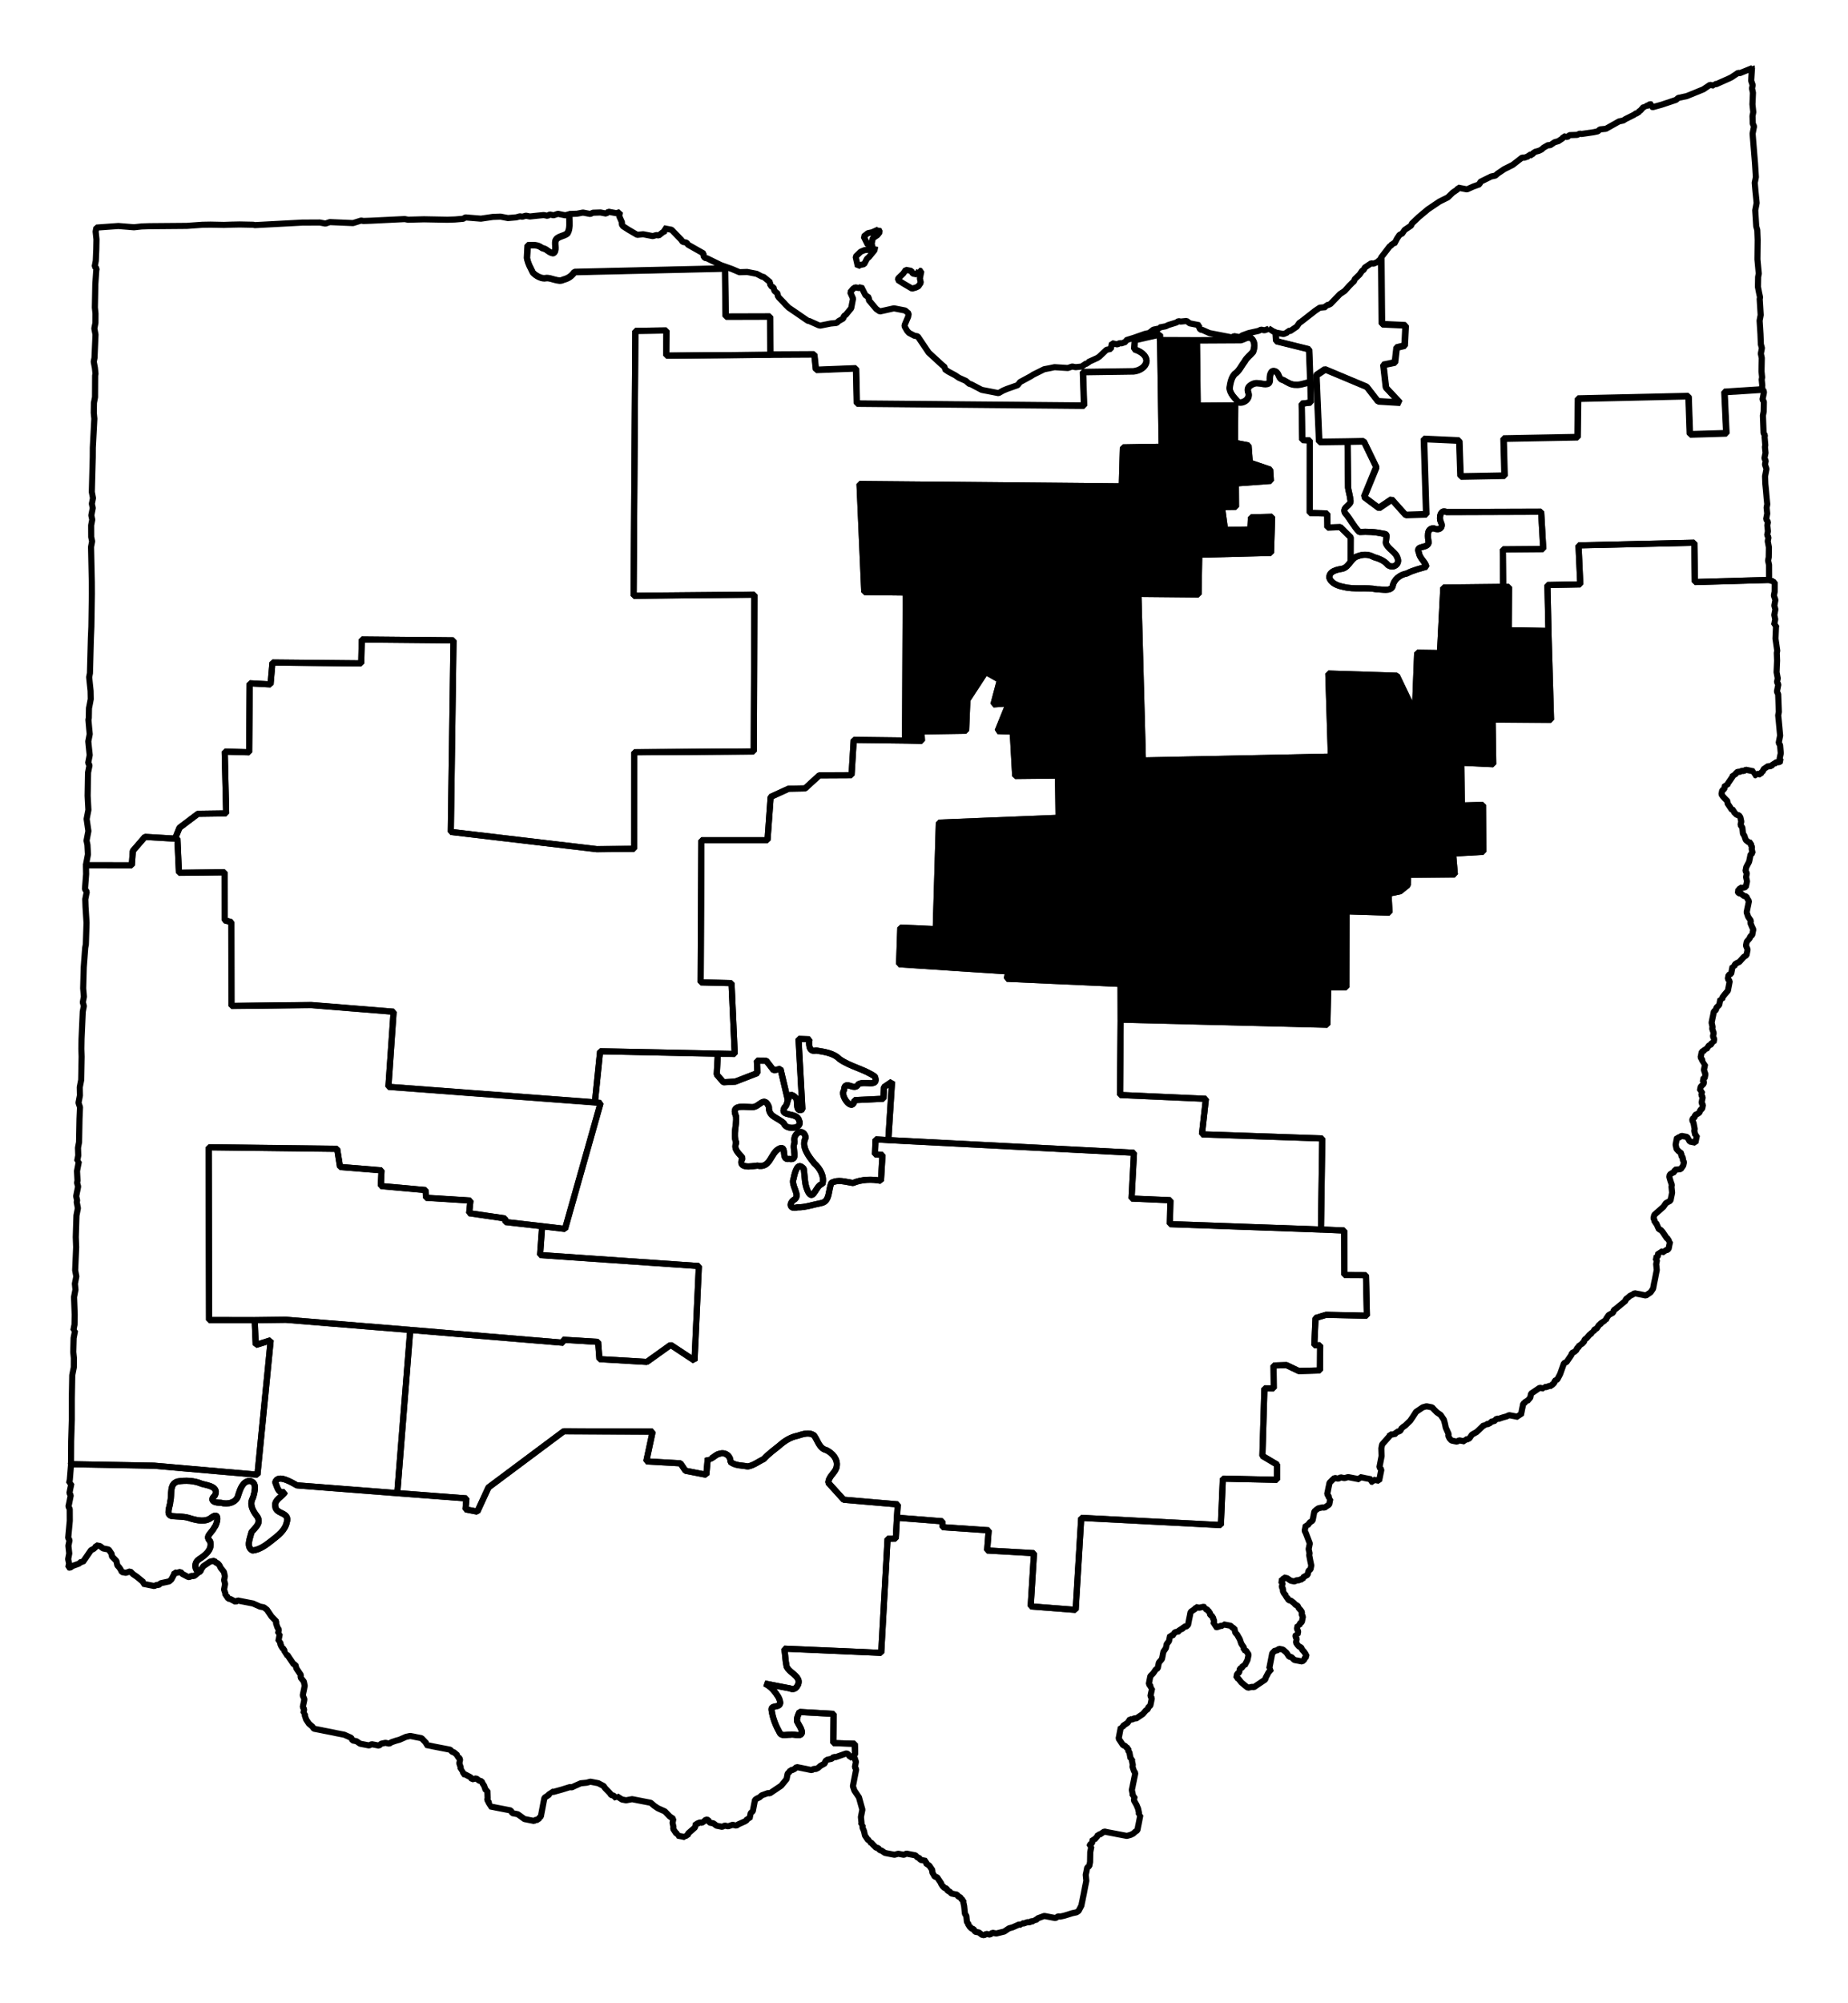 <?xml version="1.0" encoding="UTF-8" standalone="no"?>
<!-- Created with Inkscape (http://www.inkscape.org/) -->

<svg
   xmlns:dc="http://purl.org/dc/elements/1.1/"
   xmlns:cc="http://creativecommons.org/ns#"
   xmlns:rdf="http://www.w3.org/1999/02/22-rdf-syntax-ns#"
   xmlns:svg="http://www.w3.org/2000/svg"
   xmlns="http://www.w3.org/2000/svg"
   xmlns:sodipodi="http://sodipodi.sourceforge.net/DTD/sodipodi-0.dtd"
   xmlns:inkscape="http://www.inkscape.org/namespaces/inkscape"
   width="28.373mm"
   height="30.736mm"
   viewBox="0 0 100.535 108.906"
   id="svg12983"
   version="1.1"
   inkscape:version="0.91 r"
   sodipodi:docname="7.svg">
  <defs
     id="defs12985" />
  <sodipodi:namedview
     id="base"
     pagecolor="#ffffff"
     bordercolor="#666666"
     borderopacity="1.0"
     inkscape:pageopacity="0.0"
     inkscape:pageshadow="2"
     inkscape:zoom="11.394135"
     inkscape:cx="27.637241"
     inkscape:cy="43.894265"
     inkscape:document-units="px"
     inkscape:current-layer="layer1"
     showgrid="false"
     fit-margin-top="1"
     fit-margin-left="1"
     fit-margin-right="1"
     fit-margin-bottom="1"
     inkscape:window-width="2560"
     inkscape:window-height="1388"
     inkscape:window-x="0"
     inkscape:window-y="0"
     inkscape:window-maximized="1" />
  <g
     inkscape:label="Layer 1"
     inkscape:groupmode="layer"
     id="layer1"
     transform="translate(-327.689,-534.191)">
    <path
       inkscape:connector-curvature="0"
       d="m 338.499,619.668 c -0.051,-0.071 -0.129,-0.111 -0.154,-0.189 -0.058,-0.178 -0.031,-0.375 0.163,-0.51 0.158,-0.101 0.357,-0.239 0.494,-0.413 0.137,-0.175 0.191,-0.387 0.113,-0.583 -0.164,-0.155 -0.108,-0.272 -0.021,-0.386 0.087,-0.115 0.204,-0.231 0.262,-0.363 0.087,-0.099 0.16,-0.321 0.157,-0.479 -0.003,-0.158 -0.087,-0.223 -0.307,-0.059 -0.328,0.272 -0.755,0.172 -1.127,0.067 -0.329,-0.127 -0.682,-0.103 -1.024,-0.136 -0.193,-0.027 -0.212,-0.161 -0.192,-0.324 0.021,-0.163 0.091,-0.334 0.089,-0.46 0.054,-0.183 0.033,-0.444 0.064,-0.656 0.032,-0.212 0.104,-0.377 0.341,-0.443 0.434,-0.072 0.904,-0.049 1.312,0.128 0.148,0.041 0.396,0.08 0.571,0.175 0.175,0.094 0.257,0.249 0.131,0.471 -0.171,0.148 -0.15,0.243 -0.059,0.307 0.091,0.064 0.26,0.074 0.399,0.078 0.185,0.051 0.399,0.052 0.576,-0.015 0.177,-0.068 0.32,-0.192 0.365,-0.406 0.099,-0.305 0.237,-0.756 0.627,-0.769 0.227,0.052 0.277,0.194 0.278,0.372 0.001,0.179 -0.058,0.397 -0.108,0.552 -0.199,0.344 -0.016,0.684 0.195,0.961 0.149,0.18 0.144,0.343 0.064,0.49 -0.08,0.147 -0.232,0.282 -0.335,0.412 -0.034,0.148 -0.11,0.356 -0.138,0.546 -0.027,0.19 0.017,0.37 0.199,0.452 0.39,-0.044 0.724,-0.292 1.027,-0.533 0.35,-0.277 0.738,-0.55 0.834,-1.016 0.081,-0.253 -0.051,-0.368 -0.229,-0.458 -0.178,-0.09 -0.389,-0.165 -0.4,-0.396 -0.071,-0.367 0.389,-0.516 0.535,-0.787 -0.186,0.055 -0.291,0.01 -0.362,-0.102 -0.072,-0.112 -0.118,-0.284 -0.174,-0.416 0.066,-0.24 0.304,-0.231 0.539,-0.15 0.235,0.081 0.492,0.229 0.639,0.315 l 5.457,0.424 0.706,-8.872 -6.769,-0.552 -1.691,0.021 0.056,1.348 0.814,-0.256 -0.72,7.309 -5.635,-0.491 -4.505,-0.08 -0.069,0.846 -0.02,0.092 -0.02,0.092 0.123,0.023 -0.023,0.123 -0.02,0.092 -0.02,0.092 -0.023,0.123 -0.02,0.092 0.074,0.11 -0.084,0.429 -0.02,0.092 -0.02,0.092 0.068,0.141 0.003,0.637 -0.087,0.938 0.074,0.11 -0.042,0.215 -0.02,0.092 0.045,0.423 -0.023,0.123 -0.035,0.184 0.05,0.233 -0.042,0.215 0.092,0.02 0.147,-0.099 0.343,-0.125 0.116,-0.105 0.092,0.02 0.444,-0.646 0.141,-0.068 0.116,-0.105 0.02,-0.092 0.215,0.042 0.166,0.128 0.215,0.042 0.092,0.02 0.099,0.147 0.074,0.11 -0.02,0.092 0.265,0.274 0.05,0.233 0.105,0.116 0.074,0.11 0.068,0.141 0.215,0.042 0.239,-0.081 0.16,0.158 0.197,0.134 0.357,0.292 -0.02,0.092 0.215,0.042 0.092,0.02 0.215,0.042 0.092,0.02 0.141,-0.068 0.092,0.02 0.116,-0.105 0.465,-0.101 0.116,-0.105 0.152,-0.289 0.02,-0.092 0.123,0.023 0.202,-0.056 0.105,0.116 0.289,0.152 0.092,0.02 0.11,-0.074 0.123,0.023 0.11,-0.074 0.116,-0.105 0.037,-0.025 z"
       id="OH-01"
       style="font-style:normal;font-weight:400;font-size:34.375px;font-family:'MS Shell Dlg 2';opacity:1;fill:none;fill-opacity:1;fill-rule:evenodd;stroke:#000000;stroke-width:0.333;stroke-linecap:square;stroke-linejoin:bevel;stroke-miterlimit:4;stroke-dasharray:none;stroke-opacity:1" />
    <path
       inkscape:connector-curvature="0"
       d="m 374.082,629.705 0.128,-0.166 -0.021,-0.545 -1.171,-0.037 0.022,-1.587 -1.858,-0.106 c -0.074,0.162 -0.161,0.331 -0.132,0.515 0.087,0.191 0.247,0.375 0.267,0.593 -0.041,0.29 -0.435,0.071 -0.631,0.132 -0.199,-0.019 -0.467,0.109 -0.583,-0.113 -0.212,-0.375 -0.372,-0.771 -0.435,-1.199 -0.082,-0.344 0.437,-0.114 0.464,-0.419 -0.011,-0.246 -0.179,-0.451 -0.322,-0.636 -0.142,-0.18 -0.32,-0.322 -0.523,-0.42 0.465,0.099 0.914,0.177 1.381,0.268 0.154,0.08 0.285,0.02 0.367,-0.088 0.082,-0.108 0.135,-0.263 0.078,-0.399 -0.135,-0.289 -0.491,-0.405 -0.629,-0.695 -0.079,-0.369 -0.067,-0.606 -0.128,-0.98 l 5.272,0.229 0.346,-6.204 0.447,-0.009 0.061,-1.134 0,0 0.046,-0.723 -2.943,-0.253 -0.839,-0.927 0.011,-0.061 c 0.049,-0.335 0.413,-0.504 0.449,-0.836 0.062,-0.394 -0.236,-0.714 -0.562,-0.873 -0.393,-0.094 -0.464,-0.522 -0.672,-0.799 -0.266,-0.196 -0.605,-0.074 -0.895,0.017 -0.384,0.075 -0.711,0.281 -0.996,0.539 -0.291,0.235 -0.591,0.448 -0.842,0.728 -0.283,0.128 -0.56,0.356 -0.874,0.403 -0.322,-0.066 -0.669,-0.034 -0.939,-0.246 0.016,-0.328 -0.291,-0.559 -0.615,-0.438 -0.199,0.02 -0.505,0.421 -0.618,0.23 l -0.082,0.907 -1.135,-0.221 -0.272,-0.403 -1.858,-0.106 0.347,-1.62 -4.836,-0.017 -4.096,3.056 -0.606,1.315 -0.644,-0.125 0.052,-0.595 -3.765,-0.286 0,0 -5.457,-0.424 c -0.147,-0.087 -0.404,-0.235 -0.639,-0.315 -0.235,-0.081 -0.473,-0.09 -0.539,0.15 0.056,0.132 0.102,0.304 0.174,0.416 0.072,0.112 0.176,0.157 0.362,0.102 -0.146,0.271 -0.606,0.421 -0.535,0.787 0.012,0.232 0.222,0.306 0.4,0.396 0.178,0.09 0.31,0.206 0.229,0.458 -0.097,0.466 -0.484,0.739 -0.834,1.016 -0.303,0.24 -0.637,0.489 -1.027,0.533 -0.182,-0.083 -0.226,-0.262 -0.199,-0.452 0.027,-0.19 0.105,-0.399 0.138,-0.546 0.103,-0.13 0.255,-0.265 0.335,-0.412 0.08,-0.147 0.085,-0.31 -0.064,-0.49 -0.211,-0.277 -0.394,-0.617 -0.195,-0.961 0.05,-0.155 0.108,-0.374 0.108,-0.552 -10e-4,-0.179 -0.051,-0.32 -0.278,-0.372 -0.39,0.014 -0.528,0.465 -0.627,0.769 -0.046,0.214 -0.188,0.339 -0.365,0.406 -0.177,0.068 -0.391,0.067 -0.576,0.015 -0.139,-0.002 -0.308,-0.012 -0.399,-0.077 -0.091,-0.064 -0.111,-0.159 0.059,-0.307 0.126,-0.222 0.045,-0.377 -0.131,-0.471 -0.175,-0.094 -0.423,-0.134 -0.571,-0.175 -0.408,-0.176 -0.878,-0.2 -1.312,-0.128 -0.236,0.066 -0.31,0.231 -0.341,0.443 -0.032,0.212 -0.01,0.473 -0.065,0.656 0.002,0.126 -0.069,0.297 -0.089,0.46 -0.021,0.163 1.5e-4,0.295 0.192,0.324 0.342,0.033 0.695,0.008 1.024,0.136 0.372,0.104 0.799,0.204 1.127,-0.067 0.22,-0.163 0.303,-0.099 0.307,0.059 0.003,0.158 -0.07,0.38 -0.157,0.479 -0.058,0.132 -0.175,0.248 -0.262,0.363 -0.087,0.114 -0.144,0.231 0.021,0.386 0.078,0.196 0.024,0.408 -0.113,0.583 -0.137,0.174 -0.337,0.312 -0.494,0.413 -0.193,0.135 -0.221,0.331 -0.163,0.51 0.025,0.079 0.103,0.118 0.154,0.189 l 0.104,-0.043 0.02,-0.092 0.134,-0.197 0.11,-0.074 0.147,-0.099 0.11,-0.074 0.233,-0.05 0.074,0.11 0.092,0.02 0.105,0.116 0.068,0.141 0.179,0.226 0.05,0.233 -0.042,0.215 0.056,0.202 -0.023,0.123 -0.035,0.184 0.081,0.239 -0.02,0.092 0.092,0.02 0.068,0.141 0.123,0.023 0.289,0.152 0.11,-0.074 0.092,0.02 0.215,0.042 0.399,0.078 0.123,0.023 0.381,0.17 0.215,0.042 0.166,0.128 0.173,0.257 0.074,0.11 0.265,0.274 -0.02,0.092 0.081,0.239 0.074,0.11 -0.042,0.215 0.092,0.02 -0.059,0.307 -0.02,0.092 0.123,0.023 -0.023,0.123 0.074,0.11 -0.02,0.092 0.092,0.02 0.099,0.147 -0.02,0.092 0.092,0.02 -0.02,0.092 0.092,0.02 0.173,0.256 0.074,0.11 0.099,0.147 0.092,0.02 0.056,0.202 0.173,0.256 0.074,0.11 -0.023,0.123 0.179,0.226 0.05,0.233 -0.02,0.092 -0.023,0.123 -0.02,0.092 -0.02,0.092 -0.023,0.123 0.087,0.208 -0.023,0.123 -0.02,0.092 -0.02,0.092 -0.023,0.123 0.074,0.11 -0.042,0.215 0.092,0.02 -0.02,0.092 0.081,0.239 0.074,0.11 0.074,0.11 0.191,0.164 0.074,0.11 0.215,0.042 0.215,0.042 0.092,0.02 0.521,0.101 0.092,0.02 0.092,0.02 0.215,0.042 0.215,0.042 0.381,0.17 0.068,0.141 0.123,0.023 0.092,0.02 0.197,0.134 0.491,0.096 0.141,-0.068 0.307,0.059 0.092,0.02 0.116,-0.105 0.233,-0.05 0.092,0.02 0.123,0.023 0.11,-0.074 0.239,-0.081 0.202,-0.056 0.349,-0.155 0.233,-0.05 0.215,0.042 0.092,0.02 0.307,0.059 0.265,0.274 -0.02,0.092 0.092,0.02 0.123,0.023 0.092,0.02 0.092,0.02 0.215,0.042 0.307,0.059 0.307,0.059 0.092,0.02 0.105,0.116 0.092,0.02 0.191,0.164 -0.02,0.092 0.092,0.02 0.074,0.11 -0.023,0.123 -0.02,0.092 0.081,0.239 -0.02,0.092 0.092,0.02 -0.02,0.092 0.092,0.02 -0.023,0.123 0.123,0.023 0.289,0.152 0.074,0.11 0.233,-0.05 0.166,0.128 0.123,0.023 0.068,0.141 0.074,0.11 0.081,0.239 0.092,0.02 0.014,0.417 -0.02,0.092 0.099,0.147 -0.02,0.092 0.092,0.02 -0.02,0.092 0.092,0.02 0.123,0.023 0.092,0.02 0.215,0.042 0.184,0.035 0.43,0.084 0.068,0.141 0.092,0.02 0.123,0.023 0.092,0.02 0.363,0.262 0.123,0.023 0.092,0.02 0.215,0.042 0.092,0.02 0.11,-0.074 0.123,0.023 0.02,-0.092 0.116,-0.105 0.035,-0.184 0.059,-0.307 0.023,-0.123 0.059,-0.307 0.02,-0.092 0.257,-0.173 0.02,-0.092 0.092,0.02 0.02,-0.092 0.092,0.02 0.471,-0.131 0.44,-0.137 0.092,0.02 0.141,-0.068 0.348,-0.155 0.325,-0.032 0.202,-0.056 0.215,0.042 0.215,0.042 0.289,0.152 0.074,0.11 0.265,0.274 0.074,0.11 0.123,0.023 0.16,0.159 0.023,-0.123 0.283,0.182 0.123,0.023 0.092,0.02 0.331,-0.063 0.215,0.042 0.614,0.119 0.184,0.035 0.191,0.164 0.197,0.134 0.381,0.17 0.265,0.274 0.197,0.134 -0.042,0.215 0.05,0.233 -0.02,0.092 0.074,0.11 0.099,0.147 0.092,0.02 -0.02,0.092 0.092,0.02 0.123,0.023 0.092,0.02 0.092,0.02 0.02,-0.092 0.123,0.023 0.023,-0.123 0.384,-0.339 0.02,-0.092 0.023,-0.123 0.092,0.02 0.11,-0.074 0.123,0.023 0.11,-0.074 0.116,-0.105 0.123,0.023 0.068,0.141 0.092,0.02 0.123,0.023 0.166,0.128 0.215,0.042 0.092,0.02 0.141,-0.068 0.092,0.02 0.092,0.02 0.239,-0.081 0.215,0.042 0.11,-0.074 0.349,-0.155 0.11,-0.074 0.02,-0.092 0.123,0.023 0.042,-0.215 0.02,-0.092 0.116,-0.105 0.059,-0.307 0.059,-0.307 0.11,-0.074 0.141,-0.068 0.116,-0.105 0.343,-0.125 0.092,0.02 0.147,-0.099 0.22,-0.148 0.257,-0.173 0.292,-0.357 0.042,-0.215 0.02,-0.092 0.116,-0.105 0.02,-0.092 0.092,0.02 0.141,-0.068 0.116,-0.105 0.092,0.02 0.215,0.042 0.092,0.02 0.123,0.023 0.092,0.02 0.092,0.02 0.123,0.023 0.11,-0.074 0.092,0.02 0.141,-0.068 0.116,-0.105 0.251,-0.142 0.023,-0.123 0.11,-0.074 0.233,-0.05 0.116,-0.105 0.092,0.02 0.581,-0.205 0.092,0.02 0.099,0.147 0.092,0.02 0.074,0.11 z"
       id="OH-02"
       style="font-style:normal;font-weight:400;font-size:34.375px;font-family:'MS Shell Dlg 2';opacity:1;fill:none;fill-opacity:1;fill-rule:evenodd;stroke:#000000;stroke-width:0.333;stroke-linecap:square;stroke-linejoin:bevel;stroke-miterlimit:4;stroke-dasharray:none;stroke-opacity:1" />
    <path
       inkscape:connector-curvature="0"
       d="m 370.548,593.999 c -0.038,0.143 -0.067,0.307 -0.17,0.381 -0.174,0.292 0.015,0.345 0.241,0.397 0.226,0.052 0.485,0.091 0.541,0.328 0.106,0.214 -0.048,0.361 -0.268,0.394 -0.219,0.033 -0.497,-0.025 -0.559,-0.236 -0.149,-0.147 -0.362,-0.244 -0.535,-0.359 -0.173,-0.114 -0.294,-0.26 -0.279,-0.532 -0.128,-0.317 -0.254,-0.318 -0.4,-0.237 -0.146,0.082 -0.308,0.256 -0.526,0.248 -0.304,-0.011 -0.597,-0.046 -0.766,0.01 -0.169,0.057 -0.226,0.184 -0.096,0.491 0.045,0.476 -0.176,0.967 0.008,1.434 -0.17,0.39 0.181,0.589 0.348,0.832 -0.16,0.308 -0.03,0.412 0.168,0.446 0.198,0.036 0.465,-0.021 0.643,-0.034 0.334,0.077 0.518,-0.075 0.66,-0.285 0.143,-0.21 0.258,-0.484 0.469,-0.609 0.268,-0.156 0.293,0.006 0.314,0.188 0.02,0.182 0.015,0.39 0.284,0.342 0.269,0.054 0.297,-0.09 0.28,-0.296 -0.017,-0.205 -0.078,-0.462 0.021,-0.601 -0.087,-0.232 0.044,-0.458 0.199,-0.534 0.156,-0.076 0.344,-0.017 0.394,0.268 -0.135,0.262 -0.087,0.505 0.016,0.735 0.103,0.23 0.281,0.459 0.445,0.659 0.312,0.276 0.575,0.716 0.447,1.138 -0.17,0.006 -0.287,0.238 -0.396,0.4 -0.11,0.162 -0.194,0.282 -0.336,0.094 -0.254,-0.405 -0.213,-0.882 -0.283,-1.328 -0.184,-0.211 -0.295,-0.164 -0.38,-0.011 -0.085,0.153 -0.147,0.404 -0.169,0.54 -0.171,0.37 0.37,0.873 0.067,1.127 -0.171,0.093 -0.244,0.233 -0.225,0.338 0.019,0.105 0.145,0.169 0.362,0.102 0.435,0.011 0.86,-0.149 1.286,-0.228 0.264,-0.045 0.355,-0.244 0.408,-0.462 0.053,-0.218 0.075,-0.453 0.156,-0.638 0.37,-0.202 0.753,-0.056 1.177,0.006 0.463,-0.204 1.045,-0.212 1.519,-0.119 l 0.084,-1.416 -0.411,-0.016 0.033,-0.821 0.693,0.039 0.203,-3.176 -0.44,0.297 -0.027,0.631 -1.575,0.076 c -0.02,0.173 -0.101,0.256 -0.176,0.252 -0.076,-0.002 -0.172,-0.077 -0.252,-0.176 -0.16,-0.199 -0.264,-0.506 -0.138,-0.6 -4.5e-4,-0.312 0.142,-0.308 0.305,-0.259 0.163,0.049 0.354,0.134 0.459,-0.07 0.153,-0.111 0.426,-0.07 0.649,-0.065 0.223,0.006 0.386,-0.043 0.261,-0.363 -0.591,-0.411 -1.327,-0.534 -1.917,-0.946 -0.338,-0.341 -0.828,-0.395 -1.277,-0.471 -0.217,0.052 -0.309,-0.033 -0.35,-0.164 -0.041,-0.129 -0.043,-0.294 -0.009,-0.447 l -0.601,-0.021 0.211,3.829 c -0.199,0.123 -0.264,-0.009 -0.283,-0.182 -0.019,-0.175 0.004,-0.389 -0.101,-0.465 -0.22,-0.217 -0.302,-0.137 -0.355,0.026 -0.014,0.038 -0.043,0.072 -0.055,0.117 z"
       id="OH-03"
       style="font-style:normal;font-weight:400;font-size:34.375px;font-family:'MS Shell Dlg 2';opacity:1;fill:none;fill-opacity:1;fill-rule:evenodd;stroke:#000000;stroke-width:0.333;stroke-linecap:square;stroke-linejoin:bevel;stroke-miterlimit:4;stroke-dasharray:none;stroke-opacity:1" />
    <path
       inkscape:connector-curvature="0"
       d="m 360.051,594.124 0.285,-2.778 6.405,0.131 0,0 0.919,0.019 -0.174,-3.854 -1.679,-0.04 0.038,-7.728 3.598,-9.9e-4 0.171,-2.354 0.978,-0.447 0.895,-0.017 0.775,-0.709 1.753,-0.009 0.118,-1.919 2.795,0.034 0.036,-8.047 -2.255,-0.025 -0.259,-5.876 14.268,0.131 0.062,-2.121 2.108,-0.036 -0.086,-5.779 0,0 -5.7e-4,-0.319 -1.365,0.308 -0.034,0.503 c 0.519,0.164 0.71,0.456 0.659,0.701 -0.051,0.246 -0.33,0.462 -0.702,0.5 l -2.745,0.039 0.059,1.826 -12.362,-0.111 -0.042,-1.918 -2.181,0.085 -0.09,-0.845 -2.39,0.013 0,0 -5.675,0.043 0.011,-1.367 -1.691,0.021 -0.094,14.403 6.57,-0.06 -0.034,8.525 -6.502,0.041 -0.002,5.252 -2.041,0.017 -7.936,-0.938 0.146,-10.414 -4.989,-0.047 -0.03,1.299 -4.83,-0.047 -0.104,1.19 -1.134,-0.061 -0.029,3.751 -1.33,-0.036 0.079,3.358 -1.532,0.021 -1.007,0.759 -0.242,0.59 0.129,-0.007 0.084,1.863 2.488,-0.026 0.002,2.611 0.362,0.102 0.006,4.554 4.339,-0.048 4.482,0.362 -0.284,4.083 11.232,0.846 z"
       id="OH-04"
       style="font-style:normal;font-weight:400;font-size:34.375px;font-family:'MS Shell Dlg 2';opacity:1;fill:none;fill-opacity:1;fill-rule:evenodd;stroke:#000000;stroke-width:0.333;stroke-linecap:square;stroke-linejoin:bevel;stroke-miterlimit:4;stroke-dasharray:none;stroke-opacity:1" />
    <path
       inkscape:connector-curvature="0"
       d="m 332.377,581.231 2.482,0.005 0.057,-0.785 0.658,-0.763 1.637,0.096 0.242,-0.59 1.007,-0.759 1.532,-0.021 -0.079,-3.358 1.33,0.036 0.029,-3.751 1.134,0.061 0.104,-1.19 4.83,0.047 0.03,-1.299 4.989,0.047 -0.146,10.413 7.936,0.938 2.041,-0.017 0.002,-5.252 6.502,-0.041 0.034,-8.525 -6.57,0.06 0.094,-14.403 1.691,-0.021 -0.011,1.367 5.675,-0.043 -0.011,-2.071 -2.421,0.007 -0.033,-2.617 -8.187,0.191 c -0.185,0.24 -0.33,0.342 -0.623,0.42 -0.253,0.153 -0.67,-0.135 -0.938,-0.087 -0.206,0.05 -0.522,-0.105 -0.706,-0.297 -0.165,-0.353 -0.236,-0.411 -0.323,-0.795 l 0.039,-0.693 c 0.497,-0.033 0.598,0.015 0.798,0.155 0.258,0.038 0.326,0.242 0.584,0.273 0.224,-0.109 0.071,-0.47 0.131,-0.675 0.104,-0.266 0.472,-0.229 0.654,-0.414 0.147,-0.244 0.099,-0.565 0.099,-0.84 -0.007,-0.061 7.8e-4,-0.127 0.004,-0.19 l -0.03,-0.01 -0.202,0.056 -0.215,-0.042 -0.092,-0.02 -0.092,-0.02 -0.239,0.081 -0.092,-0.02 -0.123,-0.023 -0.11,0.074 -0.092,-0.02 -0.123,-0.023 -0.325,0.032 -0.423,0.045 -0.215,-0.042 -0.202,0.056 -0.123,-0.023 -0.202,0.056 -0.453,0.039 -0.399,-0.077 -0.417,0.014 -0.655,0.096 -0.846,-0.069 -0.11,0.074 -0.453,0.039 -0.417,0.014 -1.269,-0.024 -0.864,0.023 -0.184,-0.035 -1.832,0.09 -0.417,0.014 -0.123,-0.023 -0.441,0.137 -1.263,-0.054 -0.239,0.081 -0.184,-0.035 -0.123,-0.023 -0.956,0.005 -1.801,0.096 -0.772,0.041 -0.092,-0.02 -0.729,-0.015 -0.447,0.009 -0.417,0.014 -0.729,-0.015 -0.447,0.008 -0.839,0.06 -2.041,0.017 -0.417,0.014 -0.423,0.045 -0.846,-0.069 -1.195,0.086 -0.042,0.215 0.045,0.423 -0.01,0.539 -0.027,0.631 -0.059,0.307 0.105,0.116 -0.02,0.092 -0.051,0.754 -0.024,1.269 0.033,0.325 -0.003,0.509 -0.059,0.307 0.063,0.331 -0.027,0.631 -0.027,0.631 -0.042,0.215 0.063,0.331 0.033,0.325 -0.02,0.092 -0.006,1.177 -0.059,0.307 -0.01,0.539 0.032,0.325 -0.083,1.576 -0.003,0.509 -0.051,1.9 0.063,0.331 -0.042,0.215 -0.02,0.092 0.05,0.233 -0.078,0.399 0.05,0.233 -0.059,0.307 0.003,0.637 0.05,0.233 -0.059,0.307 0.042,1.918 0.003,0.637 -0.027,1.777 -0.027,0.631 -0.051,1.9 -0.042,0.215 0.032,0.325 0.045,0.423 0.009,0.447 -0.077,0.399 -0.02,0.092 -0.01,0.539 -0.02,0.092 0.039,0.453 0.032,0.325 -0.078,0.399 0.032,0.325 0.045,0.423 -0.084,0.43 0.074,0.11 -0.059,0.307 -0.02,0.092 -0.023,1.269 0.041,0.772 -0.096,0.491 0.096,0.655 -0.101,0.522 0.05,0.233 0.027,0.515 -0.059,0.307 -0.042,0.215 -0.011,0.061 z"
       id="OH-05"
       style="font-style:normal;font-weight:400;font-size:34.375px;font-family:'MS Shell Dlg 2';opacity:1;fill:none;fill-opacity:1;fill-rule:evenodd;stroke:#000000;stroke-width:0.333;stroke-linecap:square;stroke-linejoin:bevel;stroke-miterlimit:4;stroke-dasharray:none;stroke-opacity:1" />
    <path
       inkscape:connector-curvature="0"
       d="m 423.893,565.721 -4.001,0.114 -0.03,-2.139 -6.3,0.144 0.097,2.12 -1.789,0.034 0.056,2.494 0,0 0.143,4.835 -3.181,-0.013 0.037,2.427 -1.735,-0.083 0.025,2.329 1.152,-0.031 0.014,2.549 -1.642,0.095 0.098,1.133 -2.549,0.014 -0.015,0.57 -0.415,0.333 -0.63,0.132 0.055,1.029 -2.342,-0.073 -0.008,4.137 -0.987,-7.8e-4 -0.044,2.029 -11.248,-0.276 -0.033,4.1 4.671,0.208 -0.216,1.932 6.547,0.222 -0.071,4.952 1.263,0.055 0.007,2.421 1.177,0.006 0.049,2.206 -2.219,-0.049 -0.575,0.175 -0.066,1.483 0.319,-5.6e-4 -0.011,1.367 -1.152,0.031 -0.67,-0.321 -0.705,0.022 0.013,1.244 -0.509,-0.003 -0.109,3.672 0.799,0.474 -0.002,0.827 -2.948,-0.064 -0.109,2.526 -7.596,-0.394 -0.304,5.003 -2.446,-0.189 0.181,-2.894 -2.55,-0.146 0.086,-1.097 -2.514,-0.171 -5.6e-4,-0.319 -2.477,-0.195 -0.061,1.134 -0.447,0.009 -0.346,6.204 -5.272,-0.229 c 0.061,0.374 0.049,0.61 0.128,0.98 0.138,0.29 0.494,0.406 0.629,0.695 0.057,0.136 0.005,0.291 -0.078,0.399 -0.082,0.108 -0.213,0.167 -0.367,0.088 -0.467,-0.091 -0.916,-0.17 -1.38,-0.268 0.203,0.099 0.381,0.24 0.523,0.42 0.143,0.185 0.311,0.389 0.322,0.636 -0.026,0.305 -0.546,0.076 -0.464,0.419 0.063,0.428 0.223,0.823 0.435,1.199 0.116,0.222 0.384,0.092 0.583,0.114 0.196,-0.061 0.589,0.157 0.631,-0.132 -0.02,-0.218 -0.18,-0.402 -0.267,-0.593 -0.029,-0.184 0.057,-0.354 0.132,-0.515 l 1.858,0.106 -0.022,1.587 1.171,0.037 0.021,0.545 -0.128,0.166 0.123,0.023 -0.02,0.092 0.068,0.141 -0.059,0.307 0.074,0.11 -0.02,0.092 -0.042,0.215 -0.042,0.215 -0.035,0.184 -0.042,0.215 0.081,0.239 0.074,0.11 0.173,0.256 0.056,0.202 0.131,0.471 -0.02,0.092 -0.059,0.307 0.032,0.325 -0.02,0.092 0.092,0.02 -0.023,0.123 0.087,0.208 0.05,0.233 0.074,0.11 0.099,0.147 0.092,0.02 -0.02,0.092 0.092,0.02 0.105,0.116 0.16,0.159 0.123,0.023 0.074,0.11 0.092,0.02 0.197,0.134 0.215,0.042 0.184,0.035 0.123,0.023 0.202,-0.056 0.307,0.059 0.141,-0.068 0.092,0.02 0.215,0.042 0.184,0.035 0.105,0.116 0.092,0.02 0.074,0.11 0.123,0.023 0.184,0.035 -0.023,0.123 0.197,0.134 0.074,0.11 0.099,0.147 -0.02,0.092 0.142,0.251 0.123,0.023 0.148,0.22 0.099,0.147 -0.02,0.092 0.092,0.02 0.074,0.11 0.123,0.023 0.068,0.141 0.092,0.02 0.105,0.116 0.092,0.02 0.092,0.02 0.123,0.023 0.074,0.11 0.092,0.02 0.099,0.147 0.092,0.02 -0.02,0.092 0.05,0.233 0.045,0.423 0.074,0.11 0.033,0.325 0.099,0.147 -0.02,0.092 0.092,0.02 0.074,0.11 0.123,0.023 0.068,0.141 0.092,0.02 0.123,0.023 0.166,0.128 0.123,0.023 0.11,-0.074 0.215,0.042 0.116,-0.105 0.092,0.02 0.123,0.023 0.435,-0.107 0.256,-0.173 0.202,-0.056 0.348,-0.155 0.123,0.023 0.02,-0.092 0.092,0.02 0.239,-0.081 0.092,0.02 0.11,-0.074 0.123,0.023 0.02,-0.092 0.092,0.02 0.116,-0.105 0.342,-0.125 0.123,0.023 0.307,0.059 0.184,0.035 0.147,-0.099 0.092,0.02 0.233,-0.05 0.44,-0.137 0.233,-0.05 0.11,-0.074 0.152,-0.289 0.023,-0.123 0.02,-0.092 0.02,-0.092 0.023,-0.123 0.02,-0.092 0.02,-0.092 0.023,-0.123 0.035,-0.184 0.023,-0.123 0.02,-0.092 0.042,-0.215 -0.032,-0.325 0.02,-0.092 0.02,-0.092 0.023,-0.123 0.02,-0.092 0.11,-0.074 0.023,-0.123 0.02,-0.092 0.01,-0.539 0.059,-0.307 -0.092,-0.02 0.02,-0.092 0.11,-0.074 0.023,-0.123 0.02,-0.092 0.092,0.02 0.164,-0.191 0.02,-0.092 0.092,0.02 0.11,-0.074 0.147,-0.099 0.092,0.02 0.092,0.02 0.123,0.023 0.184,0.035 0.307,0.059 0.123,0.023 0.184,0.035 0.123,0.023 0.202,-0.056 0.141,-0.068 0.116,-0.105 0.11,-0.074 0.02,-0.092 0.023,-0.123 0.02,-0.092 0.042,-0.215 0.035,-0.184 0.023,-0.123 -0.092,-0.02 0.02,-0.092 -0.05,-0.233 -0.087,-0.208 -0.142,-0.25 0.042,-0.215 -0.123,-0.023 0.02,-0.092 -0.05,-0.233 0.02,-0.092 0.02,-0.092 0.023,-0.123 0.02,-0.092 0.02,-0.092 0.023,-0.123 0.02,-0.092 0.02,-0.092 0.023,-0.123 -0.074,-0.11 -0.081,-0.239 0.02,-0.092 -0.05,-0.233 0.02,-0.092 -0.092,-0.02 -0.063,-0.331 -0.074,-0.11 0.023,-0.123 -0.092,-0.02 -0.105,-0.116 -0.092,-0.02 -0.074,-0.11 -0.099,-0.147 -0.074,-0.11 0.02,-0.092 0.023,-0.123 0.059,-0.307 0.02,-0.092 0.092,0.02 0.02,-0.092 0.256,-0.173 0.134,-0.197 0.123,0.023 0.11,-0.074 0.092,0.02 0.256,-0.173 0.11,-0.074 0.164,-0.191 0.11,-0.074 0.02,-0.092 0.116,-0.105 0.02,-0.092 0.02,-0.092 0.023,-0.123 0.02,-0.092 -0.074,-0.11 0.023,-0.123 0.02,-0.092 0.02,-0.092 0.023,-0.123 -0.092,-0.02 0.02,-0.092 -0.105,-0.116 0.042,-0.215 0.042,-0.215 0.158,-0.16 0.134,-0.197 0.11,-0.074 0.023,-0.123 0.02,-0.092 0.02,-0.092 0.164,-0.191 0.02,-0.092 0.042,-0.215 0.02,-0.092 0.134,-0.197 0.02,-0.092 0.023,-0.123 0.128,-0.166 0.023,-0.123 0.02,-0.092 0.02,-0.092 0.123,0.023 0.134,-0.197 0.233,-0.05 0.023,-0.123 0.092,0.02 0.11,-0.074 0.02,-0.092 0.123,0.023 0.116,-0.105 0.035,-0.184 0.023,-0.123 0.02,-0.092 0.02,-0.092 0.023,-0.123 0.02,-0.092 0.11,-0.074 0.147,-0.099 0.02,-0.092 0.092,0.02 0.092,0.02 0.233,-0.05 0.092,0.02 -0.02,0.092 0.123,0.023 0.074,0.11 0.092,0.02 -0.023,0.123 0.105,0.116 0.092,0.02 -0.02,0.092 0.068,0.141 -0.02,0.092 -0.02,0.092 0.123,0.023 -0.023,0.123 0.092,0.02 0.239,-0.081 0.092,0.02 0.02,-0.092 0.215,0.042 0.184,0.035 0.105,0.116 0.092,0.02 0.05,0.233 0.105,0.116 0.142,0.251 0.081,0.239 0.074,0.11 0.074,0.11 -0.023,0.123 0.123,0.023 0.148,0.22 -0.023,0.123 -0.02,0.092 -0.02,0.092 -0.152,0.289 -0.092,-0.02 -0.023,0.123 -0.141,0.068 -0.042,0.215 -0.11,0.074 -0.02,0.092 -0.023,0.123 0.092,0.02 0.179,0.226 0.191,0.164 0.166,0.128 0.233,-0.05 0.092,0.02 0.257,-0.173 0.256,-0.173 0.11,-0.074 0.02,-0.092 0.152,-0.289 0.164,-0.191 -0.123,-0.023 0.02,-0.092 0.084,-0.429 0.059,-0.307 0.158,-0.16 0.092,0.02 0.116,-0.105 0.123,0.023 0.092,0.02 0.191,0.164 0.148,0.22 0.123,0.023 0.16,0.158 0.123,0.023 0.184,0.035 0.123,0.023 0.116,-0.105 0.02,-0.092 0.11,-0.074 -0.068,-0.141 -0.074,-0.11 -0.105,-0.116 -0.068,-0.141 -0.092,-0.02 -0.105,-0.116 -0.074,-0.11 0.023,-0.123 0.02,-0.092 -0.074,-0.11 0.023,-0.123 0.092,0.02 0.035,-0.184 -0.068,-0.141 0.02,-0.092 0.02,-0.092 0.092,0.02 0.023,-0.123 0.11,-0.074 0.02,-0.092 0.023,-0.123 0.02,-0.092 -0.074,-0.11 0.023,-0.123 -0.074,-0.11 -0.105,-0.116 -0.068,-0.141 -0.092,-0.02 -0.105,-0.116 -0.166,-0.128 -0.123,-0.023 -0.068,-0.141 -0.092,-0.02 0.02,-0.092 -0.105,-0.116 -0.068,-0.141 0.02,-0.092 -0.074,-0.11 0.042,-0.215 -0.105,-0.116 0.147,-0.099 0.02,-0.092 0.092,0.02 0.092,0.02 0.197,0.134 0.092,0.02 0.123,0.023 0.11,-0.074 0.092,0.02 0.141,-0.068 0.092,0.02 0.023,-0.123 0.251,-0.142 0.023,-0.123 0.02,-0.092 0.11,-0.074 0.042,-0.215 -0.05,-0.233 -0.063,-0.331 0.02,-0.092 -0.05,-0.233 0.02,-0.092 0.042,-0.215 -0.211,-0.55 -0.068,-0.141 0.02,-0.091 0.02,-0.092 0.023,-0.123 0.092,0.02 0.128,-0.166 0.147,-0.099 0.02,-0.092 0.042,-0.215 0.035,-0.184 0.116,-0.105 0.11,-0.074 0.233,-0.05 0.091,0.02 0.147,-0.099 0.11,-0.074 0.02,-0.092 0.023,-0.123 0.02,-0.092 -0.092,-0.02 0.02,-0.092 -0.099,-0.147 0.02,-0.092 0.02,-0.092 0.023,-0.123 0.02,-0.092 0.02,-0.092 0.023,-0.123 0.159,-0.16 0.116,-0.105 0.215,0.042 0.11,-0.074 0.215,0.042 0.202,-0.056 0.521,0.101 0.092,0.02 0.023,-0.123 0.123,0.023 0.092,0.02 0.092,0.02 0.123,0.023 0.184,0.035 -0.023,0.123 0.123,0.023 0.023,-0.123 0.307,0.059 0.02,-0.092 0.02,-0.092 0.042,-0.215 0.02,-0.092 0.023,-0.123 -0.105,-0.116 0.077,-0.399 0.042,-0.215 -0.014,-0.417 0.023,-0.123 0.02,-0.092 0.408,-0.462 0.02,-0.092 0.092,0.02 0.233,-0.05 0.023,-0.123 0.092,0.02 0.141,-0.068 0.02,-0.092 0.116,-0.105 0.11,-0.074 0.274,-0.265 0.134,-0.197 0.182,-0.283 0.11,-0.074 0.257,-0.173 0.202,-0.056 0.215,0.042 0.092,0.02 0.105,0.116 0.16,0.158 0.197,0.134 0.074,0.11 0.099,0.147 0.056,0.202 0.05,0.233 0.155,0.349 -0.02,0.092 0.068,0.141 0.105,0.116 0.092,0.02 0.092,0.02 0.123,0.023 0.11,-0.074 0.092,0.02 0.123,0.023 0.092,0.02 0.023,-0.123 0.092,0.02 0.141,-0.068 0.134,-0.197 0.251,-0.142 0.116,-0.105 0.274,-0.265 0.092,0.02 0.02,-0.092 0.092,0.02 0.141,-0.068 0.116,-0.105 0.092,0.02 0.158,-0.16 0.092,0.02 0.239,-0.081 0.202,-0.056 0.141,-0.068 0.399,0.077 0.092,0.02 0.023,-0.123 0.123,0.023 0.02,-0.092 0.02,-0.092 0.023,-0.123 0.02,-0.092 0.02,-0.092 0.023,-0.123 0.11,-0.074 0.02,-0.092 0.092,0.02 0.164,-0.191 0.042,-0.215 0.11,-0.074 0.256,-0.173 0.11,-0.074 0.092,0.02 0.123,0.023 0.02,-0.092 0.092,0.02 0.239,-0.081 0.092,0.02 0.02,-0.092 0.11,-0.074 0.023,-0.123 0.141,-0.068 0.152,-0.289 0.212,-0.596 0.141,-0.068 0.134,-0.197 0.134,-0.197 0.02,-0.092 0.141,-0.068 0.116,-0.105 0.02,-0.092 0.11,-0.074 0.023,-0.123 0.123,0.023 0.02,-0.092 0.11,-0.074 0.023,-0.123 0.11,-0.074 0.164,-0.191 0.11,-0.074 0.02,-0.092 0.092,0.02 0.023,-0.123 0.141,-0.068 0.134,-0.197 0.11,-0.074 0.02,-0.092 0.123,0.023 0.023,-0.123 0.092,0.02 0.02,-0.092 0.134,-0.197 0.251,-0.142 0.023,-0.123 0.11,-0.074 0.531,-0.438 0.02,-0.092 0.11,-0.074 0.116,-0.105 0.141,-0.068 0.11,-0.074 0.092,0.02 0.215,0.042 0.215,0.042 0.092,0.02 0.256,-0.173 0.134,-0.197 0.035,-0.184 0.023,-0.123 0.02,-0.092 0.02,-0.092 0.042,-0.215 0.042,-0.215 0.02,-0.092 -0.033,-0.325 0.02,-0.092 0.023,-0.123 -0.105,-0.116 0.141,-0.068 0.023,-0.123 0.02,-0.092 0.092,0.02 0.02,-0.092 0.215,0.042 0.023,-0.123 0.092,0.02 0.11,-0.074 0.02,-0.092 0.023,-0.123 0.02,-0.092 0.02,-0.092 -0.092,-0.02 0.023,-0.123 -0.092,-0.02 -0.247,-0.366 -0.105,-0.116 -0.092,-0.02 -0.155,-0.348 -0.092,-0.02 0.02,-0.092 -0.069,-0.141 0.02,-0.092 0.02,-0.092 0.116,-0.105 0.384,-0.339 0.134,-0.197 0.251,-0.142 0.023,-0.123 0.02,-0.092 0.02,-0.092 0.023,-0.123 -0.033,-0.325 0.02,-0.092 -0.081,-0.239 -0.057,-0.202 0.023,-0.123 0.11,-0.074 0.141,-0.068 0.023,-0.123 0.325,-0.032 0.134,-0.197 0.02,-0.092 0.02,-0.092 -0.069,-0.141 0.02,-0.092 -0.105,-0.116 0.023,-0.123 -0.166,-0.128 -0.105,-0.116 -0.051,-0.233 0.042,-0.215 0.02,-0.092 0.02,-0.092 0.092,0.02 0.147,-0.099 0.184,0.035 0.123,0.023 0.142,0.251 0.123,0.023 0.092,0.02 0.092,0.02 0.02,-0.092 0.023,-0.123 0.02,-0.092 0.02,-0.092 -0.092,-0.02 -0.051,-0.233 0.02,-0.092 -0.063,-0.331 -0.069,-0.141 0.02,-0.092 0.11,-0.074 0.023,-0.123 0.141,-0.068 0.11,-0.074 0.023,-0.123 0.11,-0.074 0.02,-0.092 0.023,-0.123 -0.074,-0.11 0.02,-0.092 0.023,-0.123 0.02,-0.092 -0.074,-0.11 0.023,-0.123 0.02,-0.092 -0.123,-0.023 0.042,-0.215 0.159,-0.16 0.023,-0.123 -0.105,-0.116 0.141,-0.068 0.042,-0.215 -0.081,-0.239 0.02,-0.092 0.02,-0.092 0.023,-0.123 -0.092,-0.02 0.02,-0.092 -0.092,-0.02 0.02,-0.092 -0.099,-0.147 0.02,-0.092 0.042,-0.215 0.141,-0.068 0.02,-0.092 0.092,0.02 0.134,-0.197 0.141,-0.068 0.023,-0.123 0.092,0.02 0.035,-0.184 -0.069,-0.141 0.02,-0.092 0.02,-0.092 -0.081,-0.239 0.02,-0.092 -0.051,-0.233 0.042,-0.215 0.02,-0.092 0.02,-0.092 0.023,-0.123 0.02,-0.092 0.11,-0.074 0.023,-0.123 0.158,-0.16 0.042,-0.215 0.02,-0.092 0.092,0.02 0.023,-0.123 0.128,-0.166 0.164,-0.191 0.042,-0.215 0.035,-0.184 0.023,-0.123 -0.105,-0.116 0.042,-0.215 0.141,-0.068 0.059,-0.307 0.02,-0.092 0.092,0.02 0.023,-0.123 0.11,-0.074 0.141,-0.068 0.244,-0.271 0.147,-0.099 0.035,-0.184 0.023,-0.123 -0.087,-0.208 0.023,-0.123 0.02,-0.092 0.164,-0.191 0.02,-0.092 0.11,-0.074 0.042,-0.215 0.02,-0.092 -0.069,-0.141 -0.087,-0.208 0.023,-0.123 -0.074,-0.11 -0.074,-0.11 -0.081,-0.239 0.042,-0.215 0.02,-0.092 0.02,-0.092 0.042,-0.215 -0.074,-0.11 -0.068,-0.141 -0.123,-0.023 -0.166,-0.128 -0.123,-0.023 -0.074,-0.11 0.116,-0.105 0.02,-0.092 0.123,0.023 0.202,-0.056 0.023,-0.123 0.02,-0.092 0.02,-0.092 -0.051,-0.233 0.02,-0.092 0.023,-0.123 -0.074,-0.11 0.042,-0.215 0.152,-0.289 0.02,-0.092 0.02,-0.092 0.042,-0.215 0.11,-0.074 -0.051,-0.233 0.02,-0.092 -0.069,-0.141 0.02,-0.092 -0.123,-0.023 -0.166,-0.128 -0.081,-0.239 -0.074,-0.11 -0.033,-0.325 -0.099,-0.147 0.02,-0.092 0.02,-0.092 -0.051,-0.233 -0.074,-0.11 -0.123,-0.023 -0.16,-0.158 0.02,-0.092 -0.123,-0.023 -0.247,-0.366 0.02,-0.092 -0.16,-0.159 -0.105,-0.116 -0.074,-0.11 0.023,-0.123 0.02,-0.092 0.11,-0.074 0.023,-0.123 0.02,-0.092 0.123,0.023 0.02,-0.092 0.134,-0.197 0.134,-0.197 0.02,-0.092 0.123,0.023 0.02,-0.092 0.116,-0.105 0.092,0.02 0.141,-0.068 0.092,0.02 0.11,-0.074 0.123,0.023 0.092,0.02 0.092,0.02 0.123,0.023 -0.02,0.092 0.092,0.02 -0.02,0.092 0.092,0.02 0.02,-0.092 0.123,0.023 0.092,0.02 0.02,-0.092 0.116,-0.105 0.02,-0.092 0.257,-0.173 0.092,0.02 0.141,-0.068 0.02,-0.092 0.092,0.02 0.116,-0.105 0.123,0.023 0.11,-0.074 -0.074,-0.11 0.023,-0.123 0.02,-0.092 0.02,-0.092 -0.039,-0.453 -0.074,-0.11 0.078,-0.399 -0.072,-0.778 -0.033,-0.325 0.035,-0.184 -0.036,-0.962 -0.068,-0.141 0.035,-0.184 0.042,-0.215 -0.074,-0.11 0.042,-0.215 -0.063,-0.331 0.027,-0.631 -0.015,-0.417 0.023,-0.123 -0.095,-0.655 0.027,-0.631 0.02,-0.092 -0.123,-0.023 0.02,-0.092 0.042,-0.215 -0.051,-0.233 0.059,-0.307 -0.057,-0.202 0.023,-0.123 0.035,-0.184 -0.081,-0.239 0.042,-0.215 0.003,-0.509 -0.092,-0.02 0.01,-0.03 z"
       id="OH-06"
       style="font-style:normal;font-weight:400;font-size:34.375px;font-family:'MS Shell Dlg 2';opacity:1;fill:none;fill-opacity:1;fill-rule:evenodd;stroke:#000000;stroke-width:0.333;stroke-linecap:square;stroke-linejoin:bevel;stroke-miterlimit:4;stroke-dasharray:none;stroke-opacity:1" />
    <path
       inkscape:connector-curvature="0"
       d="m 409.462,566.099 -3.254,0.036 -0.183,3.562 -1.238,-0.018 -0.129,3.286 -0.973,-2.035 -3.733,-0.12 0.141,4.516 -10.228,0.209 -0.245,-9.057 3.273,0.031 0.037,-2.158 3.903,-0.101 0.062,-1.962 -1.152,0.031 -0.033,0.662 -1.373,0.02 -0.172,-1.243 0.766,-0.01 -0.007,-1.275 1.905,-0.139 -0.04,-0.613 -1.105,-0.374 -0.073,-0.937 -0.736,-0.143 0.013,-2.035 -2.041,0.017 -0.044,-3.542 -2.004,-0.007 0.086,5.779 -2.108,0.036 -0.062,2.121 -14.268,-0.131 0.259,5.876 2.255,0.025 -0.036,8.047 0.919,0.019 -0.027,-0.515 2.427,-0.037 0.07,-1.673 0.997,-1.525 0.775,0.437 -0.354,1.332 0.839,-0.06 -0.611,1.505 0.821,0.033 0.136,2.414 2.329,-0.025 0.031,2.298 -6.513,0.262 -0.171,5.793 -1.925,-0.087 -0.069,1.992 5.941,0.391 -0.077,0.399 6.185,0.279 0.004,1.943 11.248,0.276 0.044,-2.029 0.987,7.8e-4 0.008,-4.137 2.342,0.073 -0.055,-1.029 0.63,-0.132 0.415,-0.333 0.015,-0.57 2.55,-0.014 -0.098,-1.133 1.642,-0.095 -0.014,-2.549 -1.152,0.031 -0.025,-2.329 1.735,0.083 -0.037,-2.427 3.181,0.013 -0.143,-4.835 -2.158,-0.037 0.012,-2.354 -0.319,5.6e-4 z"
       id="OH-07"
       style="font-style:normal;font-weight:400;font-size:34.375px;font-family:'MS Shell Dlg 2';opacity:1;fill:#000000;fill-opacity:1;fill-rule:evenodd;stroke:#000000;stroke-width:0.333;stroke-linecap:square;stroke-linejoin:bevel;stroke-miterlimit:4;stroke-dasharray:none;stroke-opacity:1" />
    <path
       inkscape:connector-curvature="0"
       d="m 331.554,613.798 4.505,0.08 5.635,0.491 0.72,-7.309 -0.814,0.256 -0.056,-1.348 -2.482,-0.005 -0.02,-9.395 6.987,0.085 0.159,0.986 2.256,0.184 -0.039,0.852 2.441,0.22 0.014,0.417 2.422,0.152 -0.07,0.687 1.95,0.284 0.026,0.196 1.993,0.228 0,0 1.245,0.147 1.936,-6.85 -0.313,-0.028 0,0 -11.232,-0.846 0.284,-4.083 -4.482,-0.362 -4.339,0.048 -0.006,-4.554 -0.362,-0.102 -0.002,-2.611 -2.488,0.026 -0.084,-1.863 -0.129,0.007 0,0 -1.637,-0.096 -0.658,0.764 -0.057,0.785 -2.482,-0.005 -0.01,0.03 0.009,0.447 -0.063,0.816 0.099,0.147 -0.02,0.092 -0.042,0.215 -0.02,0.092 0.014,0.417 0.054,0.87 -0.037,1.171 -0.035,0.184 -0.08,1.067 -0.031,1.14 0.039,0.453 -0.035,0.184 -0.023,0.123 0.056,0.202 -0.059,0.307 -0.066,1.484 -0.009,0.539 0.014,0.417 -0.024,1.269 -0.078,0.399 0.009,0.447 -0.077,0.399 0.081,0.239 -0.027,0.631 -0.024,1.269 -0.035,0.184 -0.023,0.123 0.014,0.417 -0.059,0.307 0.092,0.02 -0.101,0.522 0.027,0.515 -0.023,0.123 0.056,0.202 -0.042,0.215 -0.02,0.092 -0.023,0.123 -0.02,0.092 0.05,0.233 -0.02,0.092 0.063,0.331 -0.078,0.399 -0.037,1.171 0.021,0.545 -0.054,1.263 0.063,0.331 -0.078,0.399 0.032,0.325 -0.02,0.092 -0.059,0.307 0.036,0.962 -0.01,0.539 -0.02,0.092 -0.023,0.123 -0.02,0.092 0.092,0.02 -0.077,0.399 -0.02,0.76 0.032,0.325 -0.003,0.509 -0.084,0.429 -0.023,1.269 1.1e-4,1.146 -0.037,1.171 -0.006,1.177 -0.02,0.092 z"
       id="OH-08"
       style="font-style:normal;font-weight:400;font-size:34.375px;font-family:'MS Shell Dlg 2';opacity:1;fill:none;fill-opacity:1;fill-rule:evenodd;stroke:#000000;stroke-width:0.333;stroke-linecap:square;stroke-linejoin:bevel;stroke-miterlimit:4;stroke-dasharray:none;stroke-opacity:1" />
    <path
       inkscape:connector-curvature="0"
       d="m 375.483,546.665 -0.349,0.155 -0.233,0.05 -0.226,0.179 0.229,0.458 0.202,-0.056 0.02,-0.092 0.042,-0.215 0.256,-0.173 0.128,-0.166 -0.068,-0.141 z m -0.179,0.92 -0.239,0.081 -0.02,0.092 -0.325,0.032 -0.208,0.087 -0.274,0.265 0.119,0.533 0.11,-0.074 0.233,-0.05 0.152,-0.289 0.116,-0.105 0.292,-0.357 0.02,-0.092 0.023,-0.123 z m 21.413,4.481 -0.239,0.081 -0.184,-0.035 -0.141,0.068 -0.533,0.119 -0.342,0.124 -0.147,0.099 -0.307,-0.059 -0.11,0.074 -0.614,-0.119 -0.307,-0.059 -0.307,-0.059 -0.381,-0.17 -0.123,-0.023 -0.068,-0.141 0.02,-0.092 -0.092,-0.02 -0.43,-0.084 -0.166,-0.128 -0.325,0.032 -0.123,-0.023 -0.11,0.074 -0.441,0.137 -0.141,0.068 -0.331,0.063 -0.02,0.092 -0.092,-0.02 -0.233,0.05 -0.226,0.179 -0.233,0.051 -0.581,0.205 -0.441,0.137 -0.02,0.092 -0.239,0.081 -0.092,-0.02 -0.11,0.074 -0.123,-0.023 -0.092,-0.02 -0.092,-0.02 -0.02,0.092 -0.023,0.123 -0.02,0.092 -0.233,0.05 -0.39,0.37 -0.11,0.074 -0.489,0.223 -0.02,0.092 -0.092,-0.02 -0.256,0.173 -0.325,0.032 -0.184,-0.035 -0.239,0.081 -0.723,-0.046 -0.233,0.05 -0.331,0.063 -0.599,0.297 -0.11,0.074 -0.605,0.328 -0.128,0.166 -0.581,0.205 -0.208,0.087 -0.25,0.142 -0.399,-0.078 -0.307,-0.059 -0.123,-0.023 -0.092,-0.02 -0.289,-0.152 -0.289,-0.152 -0.092,-0.02 -0.191,-0.164 -0.381,-0.17 -0.197,-0.134 -0.375,-0.2 -0.197,-0.134 0.02,-0.092 -0.191,-0.164 -0.702,-0.646 -0.593,-0.879 -0.184,-0.035 -0.289,-0.152 -0.105,-0.116 -0.142,-0.25 0.02,-0.092 0.175,-0.412 0.035,-0.184 -0.191,-0.164 -0.491,-0.096 -0.123,-0.023 -0.533,0.119 -0.233,0.05 -0.197,-0.134 -0.413,-0.494 0.023,-0.123 -0.197,-0.134 -0.229,-0.458 -0.11,0.074 -0.215,-0.042 -0.11,0.074 -0.164,0.191 0.155,0.348 -0.042,0.215 -0.059,0.307 -0.292,0.357 -0.11,0.074 -0.023,0.123 -0.251,0.142 -0.116,0.105 -0.325,0.032 -0.563,0.113 -0.092,-0.02 -0.498,-0.224 -0.092,-0.02 -0.646,-0.444 -0.394,-0.268 -0.16,-0.159 -0.105,-0.116 -0.265,-0.274 -0.074,-0.11 0.02,-0.092 -0.191,-0.164 -0.056,-0.202 -0.092,-0.02 -0.099,-0.147 0.02,-0.092 -0.357,-0.292 -0.092,-0.02 -0.289,-0.152 -0.521,-0.101 -0.417,0.014 -0.412,-0.175 -0.596,-0.211 -0.756,-0.37 -0.123,-0.023 -0.074,-0.11 0.023,-0.123 -0.861,-0.486 -0.074,-0.11 -0.215,-0.042 -0.074,-0.11 -0.53,-0.549 -0.123,-0.023 -0.307,-0.059 0.099,0.147 -0.141,0.068 -0.226,0.179 -0.123,-0.023 -0.202,0.056 -0.123,-0.023 -0.399,-0.077 -0.325,0.032 -0.486,-0.285 -0.283,-0.182 -0.074,-0.11 0.02,-0.092 -0.155,-0.349 0.042,-0.215 -0.202,0.056 -0.123,-0.023 -0.184,-0.035 -0.123,-0.023 -0.116,0.105 -0.092,-0.02 -0.123,-0.023 -0.092,-0.02 -0.417,0.014 -0.141,0.068 -0.399,-0.077 -0.331,0.063 -0.417,0.014 c -9e-4,0.063 -0.01,0.129 -0.004,0.19 -10e-4,0.275 0.047,0.596 -0.099,0.84 -0.182,0.185 -0.55,0.148 -0.654,0.414 -0.06,0.205 0.092,0.565 -0.131,0.675 -0.258,-0.032 -0.326,-0.235 -0.584,-0.273 -0.2,-0.139 -0.301,-0.188 -0.798,-0.155 l -0.039,0.693 c 0.087,0.384 0.158,0.442 0.323,0.795 0.184,0.192 0.5,0.347 0.706,0.297 0.268,-0.048 0.685,0.239 0.938,0.087 0.293,-0.078 0.438,-0.18 0.623,-0.42 l 8.187,-0.191 0.033,2.617 2.421,-0.007 0.011,2.071 2.39,-0.013 0.09,0.845 2.181,-0.085 0.042,1.918 12.362,0.111 -0.059,-1.826 2.745,-0.039 c 0.372,-0.038 0.651,-0.255 0.702,-0.5 0.051,-0.246 -0.141,-0.537 -0.66,-0.701 l 0.034,-0.503 1.365,-0.308 5.6e-4,0.319 2.004,0.008 2.39,-0.013 c 0.218,-0.05 0.454,-0.273 0.643,-0.034 0.147,0.191 0.109,0.465 0.028,0.674 -0.144,0.18 -0.34,0.304 -0.451,0.517 -0.181,0.232 -0.295,0.522 -0.548,0.689 -0.19,0.21 -0.235,0.505 -0.278,0.774 0.039,0.318 0.291,0.536 0.488,0.763 0.285,0.066 0.626,-0.186 0.543,-0.499 -0.074,-0.177 -0.033,-0.306 0.077,-0.399 0.11,-0.092 0.282,-0.163 0.441,-0.137 0.122,-0.005 0.272,0.051 0.405,0.047 0.132,-0.004 0.237,-0.04 0.238,-0.24 -0.014,-0.187 0.033,-0.573 0.31,-0.449 0.221,0.104 0.139,0.418 0.419,0.464 0.215,0.118 0.423,0.27 0.682,0.26 0.272,0.027 0.526,-0.115 0.79,-0.133 l -0.065,-1.795 -1.792,-0.444 -0.033,-0.484 -0.092,-0.02 -0.283,-0.182 z m -19.028,-3.158 -0.134,0.197 -0.215,-0.042 -0.068,-0.141 -0.092,-0.02 -0.215,-0.042 -0.134,0.197 -0.274,0.265 -0.02,0.092 0.283,0.182 0.486,0.285 0.202,-0.056 0.141,-0.068 0.134,-0.197 -0.05,-0.233 0.078,-0.399 -0.123,-0.023 z"
       id="OH-09"
       style="font-style:normal;font-weight:400;font-size:34.375px;font-family:'MS Shell Dlg 2';opacity:1;fill:none;fill-opacity:1;fill-rule:evenodd;stroke:#000000;stroke-width:0.333;stroke-linecap:square;stroke-linejoin:bevel;stroke-miterlimit:4;stroke-dasharray:none;stroke-opacity:1" />
    <path
       inkscape:connector-curvature="0"
       d="m 350.005,606.497 8.333,0.696 -0.031,-0.165 1.919,0.118 0.072,0.937 2.581,0.151 1.294,-0.926 1.298,0.857 0.236,-5.143 -8.639,-0.597 0.114,-1.57 -1.993,-0.228 -0.026,-0.196 -1.95,-0.284 0.07,-0.687 -2.422,-0.153 -0.014,-0.417 -2.441,-0.22 0.039,-0.852 -2.256,-0.184 -0.159,-0.986 -6.987,-0.085 0.02,9.395 2.482,0.005 0,0 1.691,-0.021 6.769,0.552 z"
       id="OH-10"
       style="font-style:normal;font-weight:400;font-size:34.375px;font-family:'MS Shell Dlg 2';opacity:1;fill:none;fill-opacity:1;fill-rule:evenodd;stroke:#000000;stroke-width:0.333;stroke-linecap:square;stroke-linejoin:bevel;stroke-miterlimit:4;stroke-dasharray:none;stroke-opacity:1" />
    <path
       inkscape:connector-curvature="0"
       d="m 397.093,552.266 0.033,0.484 1.792,0.444 0.065,1.795 c 0,0 0,0 0,0 l 0.012,1.085 -0.49,0.064 0.03,1.979 0.411,0.016 -0.003,3.947 0.95,0.026 0.01,0.766 0.705,-0.022 0.561,0.555 -0.005,1.336 c 0.105,-0.131 0.211,-0.259 0.378,-0.308 0.295,-0.113 0.609,-0.116 0.883,0.044 0.286,0.082 0.584,0.196 0.775,0.437 0.14,0.099 0.297,0.095 0.411,0.016 0.113,-0.079 0.181,-0.223 0.108,-0.393 -0.1,-0.35 -0.523,-0.486 -0.636,-0.824 -0.001,-0.101 0.026,-0.242 0.035,-0.343 0.011,-0.101 -0.01,-0.156 -0.191,-0.164 -0.417,-0.099 -0.86,-0.117 -1.287,-0.091 -0.311,-0.307 -0.494,-0.718 -0.784,-1.044 -0.172,-0.329 0.394,-0.396 0.297,-0.706 -0.019,-0.226 -0.093,-0.438 -0.126,-0.661 l -0.026,-2.488 -1.532,0.021 -0.154,-3.627 0.476,-0.321 2.267,0.95 0.611,0.787 1.196,0.073 -0.764,-0.817 -0.141,-1.237 0.63,-0.132 0.093,-0.809 0.435,-0.107 0.056,-1.103 -1.294,-0.061 -0.032,-3.603 -0.232,0.21 -0.208,0.087 -0.123,-0.023 -0.22,0.148 -0.147,0.099 -0.02,0.092 -0.11,0.074 -0.134,0.197 -0.274,0.265 -0.02,0.092 -0.116,0.105 -0.158,0.16 -0.244,0.271 -0.257,0.173 -0.518,0.536 -0.141,0.068 -0.092,-0.02 -0.023,0.123 -0.325,0.032 -0.256,0.173 -0.751,0.586 -0.11,0.074 -0.134,0.197 -0.366,0.247 -0.123,-0.023 -0.02,0.092 -0.208,0.087 -0.123,-0.023 -0.307,-0.059 z"
       id="OH-11"
       style="font-style:normal;font-weight:400;font-size:34.375px;font-family:'MS Shell Dlg 2';opacity:1;fill:none;fill-opacity:1;fill-rule:evenodd;stroke:#000000;stroke-width:0.333;stroke-linecap:square;stroke-linejoin:bevel;stroke-miterlimit:4;stroke-dasharray:none;stroke-opacity:1" />
    <path
       inkscape:connector-curvature="0"
       d="m 388.654,589.624 -0.004,-1.943 -6.185,-0.279 0.078,-0.399 -5.941,-0.391 0.069,-1.992 1.925,0.087 0.171,-5.793 6.513,-0.262 -0.031,-2.298 -2.329,0.025 -0.136,-2.414 -0.821,-0.033 0.611,-1.505 -0.839,0.06 0.354,-1.332 -0.775,-0.437 -0.997,1.525 -0.07,1.673 -2.427,0.037 0.027,0.515 -0.919,-0.019 0,0 -2.795,-0.034 -0.118,1.919 -1.753,0.009 -0.775,0.709 -0.895,0.017 -0.978,0.447 -0.171,2.354 -3.598,9.9e-4 -0.038,7.728 1.679,0.04 0.174,3.854 -0.919,-0.019 -0.061,1.134 0.364,0.421 0.643,-0.034 1.205,-0.466 -0.028,-0.674 0.509,0.004 0.407,0.525 0.367,-0.088 0.402,1.702 c 0.013,-0.044 0.042,-0.079 0.055,-0.117 0.053,-0.163 0.136,-0.243 0.355,-0.026 0.104,0.076 0.081,0.29 0.101,0.465 0.019,0.175 0.084,0.306 0.283,0.182 l -0.211,-3.829 0.601,0.021 c -0.035,0.153 -0.033,0.318 0.009,0.447 0.041,0.129 0.133,0.216 0.35,0.164 0.45,0.076 0.939,0.13 1.277,0.471 0.591,0.412 1.326,0.535 1.917,0.946 0.125,0.32 -0.038,0.369 -0.261,0.363 -0.223,-0.006 -0.497,-0.046 -0.649,0.065 -0.105,0.204 -0.297,0.119 -0.459,0.07 -0.163,-0.049 -0.305,-0.053 -0.305,0.259 -0.126,0.094 -0.022,0.401 0.138,0.6 0.08,0.099 0.177,0.173 0.252,0.176 0.076,0.002 0.156,-0.079 0.176,-0.252 l 1.575,-0.076 0.027,-0.631 0.44,-0.297 -0.203,3.176 13.364,0.688 -0.133,2.489 2.115,0.093 -0.03,1.3 8.22,0.292 0.071,-4.952 -6.547,-0.222 0.216,-1.932 -4.671,-0.208 0.033,-4.1 z"
       id="OH-12"
       style="font-style:normal;font-weight:400;font-size:34.375px;font-family:'MS Shell Dlg 2';opacity:1;fill:none;fill-opacity:1;fill-rule:evenodd;stroke:#000000;stroke-width:0.333;stroke-linecap:square;stroke-linejoin:bevel;stroke-miterlimit:4;stroke-dasharray:none;stroke-opacity:1" />
    <path
       inkscape:connector-curvature="0"
       d="m 423.61,555.383 -2.095,0.134 0.104,2.249 -1.985,0.06 -0.072,-2.083 -6.012,0.137 -0.025,2.096 -4.026,0.077 0.054,2.016 -2.396,0.044 -0.066,-1.955 -1.925,-0.087 0.126,4.099 -1.121,0.037 -0.758,-0.848 -0.696,0.47 -0.806,-0.602 0.665,-1.622 -0.682,-1.406 -0.895,0.017 0.026,2.488 c 0.033,0.223 0.107,0.436 0.126,0.661 0.097,0.31 -0.468,0.378 -0.297,0.706 0.29,0.326 0.473,0.737 0.784,1.044 0.427,-0.026 0.87,-0.008 1.287,0.091 0.181,0.008 0.199,0.064 0.191,0.164 -0.011,0.101 -0.036,0.242 -0.035,0.343 0.113,0.338 0.536,0.474 0.636,0.824 0.073,0.169 0.005,0.314 -0.108,0.393 -0.113,0.079 -0.271,0.083 -0.411,-0.016 -0.19,-0.241 -0.489,-0.355 -0.775,-0.437 -0.274,-0.16 -0.588,-0.157 -0.883,-0.044 -0.168,0.05 -0.273,0.177 -0.378,0.309 l 0,0 c -0.12,0.15 -0.234,0.308 -0.421,0.364 -0.282,0.051 -0.749,0.121 -0.733,0.494 0.098,0.311 0.47,0.442 0.763,0.498 0.611,0.159 1.236,0.01 1.852,0.138 0.256,-0.015 0.698,0.124 0.827,-0.158 0.064,-0.389 0.399,-0.639 0.775,-0.709 0.337,-0.177 0.699,-0.259 1.058,-0.367 -0.036,-0.244 -0.362,-0.458 -0.396,-0.746 -0.113,-0.239 0.006,-0.278 0.158,-0.319 0.152,-0.041 0.342,-0.077 0.366,-0.247 -0.023,-0.132 -0.05,-0.322 -0.033,-0.484 0.017,-0.162 0.097,-0.296 0.311,-0.29 0.129,0.057 0.262,0.065 0.349,0.004 0.087,-0.06 0.121,-0.194 0.035,-0.343 -0.053,-0.11 -0.065,-0.285 -0.014,-0.417 0.051,-0.131 0.15,-0.215 0.312,-0.13 l 5.16,-0.016 0.115,2.028 -2.2,0.018 0.017,2.041 0.319,-5.6e-4 -0.012,2.353 2.158,0.037 -0.056,-2.494 1.789,-0.034 -0.097,-2.12 6.3,-0.144 0.03,2.139 4.001,-0.114 0.035,-0.184 -0.003,-0.637 -0.051,-0.233 0.035,-0.184 0.009,-0.539 -0.063,-0.331 0.042,-0.215 -0.074,-0.11 0.042,-0.215 -0.033,-0.325 0.035,-0.184 -0.099,-0.147 0.059,-0.307 -0.033,-0.325 0.035,-0.184 -0.033,-0.325 -0.039,-0.453 -0.033,-0.325 -0.015,-0.417 0.042,-0.215 0.035,-0.184 -0.081,-0.239 0.042,-0.215 -0.074,-0.11 0.042,-0.215 0.02,-0.092 -0.033,-0.325 0.02,-0.092 -0.039,-0.453 0.02,-0.092 -0.074,-0.11 -0.036,-0.962 0.042,-0.215 0.009,-0.539 -0.074,-0.11 0.02,-0.092 0.059,-0.307 -0.037,-0.135 z"
       id="OH-13"
       style="font-style:normal;font-weight:400;font-size:34.375px;font-family:'MS Shell Dlg 2';opacity:1;fill:none;fill-opacity:1;fill-rule:evenodd;stroke:#000000;stroke-width:0.333;stroke-linecap:square;stroke-linejoin:bevel;stroke-miterlimit:4;stroke-dasharray:none;stroke-opacity:1" />
    <path
       inkscape:connector-curvature="0"
       d="m 423.032,537.889 -0.691,0.279 -0.092,-0.02 -0.257,0.173 -0.11,0.074 -0.141,0.068 -0.697,0.31 -0.092,-0.02 -0.02,0.092 -0.215,-0.042 -0.11,0.074 -0.257,0.173 -0.899,0.366 -0.233,0.05 -0.233,0.05 -0.116,0.105 -0.783,0.262 -0.471,0.131 -0.092,-0.02 0.023,-0.123 -0.092,-0.02 -0.147,0.099 -0.092,-0.02 -0.02,0.092 -0.092,-0.02 -0.164,0.191 -0.11,0.074 -0.02,0.092 -0.092,-0.02 -0.147,0.099 -0.458,0.229 -0.11,0.074 -0.233,0.05 -0.715,0.402 -0.325,0.032 -0.116,0.105 -0.233,0.05 -0.655,0.095 -0.092,-0.02 -0.141,0.068 -0.417,0.014 -0.116,0.105 -0.215,-0.042 -0.02,0.092 -0.256,0.173 -0.202,0.056 -0.256,0.173 -0.092,-0.02 -0.251,0.142 -0.116,0.105 -0.141,0.068 -0.202,0.056 -0.147,0.099 -0.02,0.092 -0.092,-0.02 -0.092,-0.02 -0.02,0.092 -0.238,0.081 -0.092,-0.02 -0.525,0.407 -0.458,0.229 -0.366,0.247 -0.116,0.105 -0.233,0.05 -0.599,0.297 -0.023,0.123 -0.343,0.124 -0.348,0.155 -0.307,-0.059 -0.184,-0.035 -0.02,0.092 -0.147,0.099 -0.11,0.074 -0.274,0.265 -0.458,0.229 -0.257,0.173 -0.11,0.074 -0.256,0.173 -0.494,0.413 -0.39,0.37 -0.02,0.092 -0.366,0.247 -0.134,0.197 -0.141,0.068 -0.134,0.197 -0.152,0.289 -0.123,-0.023 -0.02,0.092 -0.11,0.074 -0.426,0.554 -0.043,0.056 0.032,3.603 1.294,0.061 -0.055,1.103 -0.435,0.107 -0.093,0.809 -0.631,0.132 0.142,1.237 0.764,0.817 -1.196,-0.073 -0.611,-0.787 -2.267,-0.95 -0.476,0.321 0.154,3.627 1.532,-0.021 0,0 0.895,-0.017 0.682,1.406 -0.665,1.622 0.806,0.602 0.696,-0.47 0.758,0.848 1.121,-0.037 -0.126,-4.099 1.925,0.087 0.066,1.955 2.396,-0.044 -0.054,-2.016 4.026,-0.077 0.025,-2.096 6.012,-0.137 0.072,2.083 1.986,-0.06 -0.104,-2.249 2.095,-0.134 -0.044,-0.104 0.02,-0.092 -0.033,-0.325 0.023,-0.123 -0.033,-0.325 0.015,-0.729 -0.051,-0.233 0.035,-0.184 0.023,-0.123 -0.057,-0.202 -0.021,-0.545 -0.047,-0.741 0.023,-0.123 0.035,-0.184 -0.054,-0.87 0.02,-0.092 -0.051,-0.233 -0.063,-0.331 0.009,-0.539 0.035,-0.184 -0.072,-0.778 0.012,-1.048 -0.021,-0.545 -0.057,-0.202 -0.054,-0.87 0.077,-0.399 -0.065,-0.649 -0.039,-0.453 0.02,-0.092 0.042,-0.215 -0.047,-0.741 -0.131,-1.617 0.059,-0.307 0.02,-0.092 -0.069,-0.141 -0.015,-0.417 0.042,-0.215 -0.045,-0.423 0.027,-0.631 -0.051,-0.233 0.035,-0.184 -0.081,-0.239 0.046,-0.723 z"
       id="OH-14"
       style="font-style:normal;font-weight:400;font-size:34.375px;font-family:'MS Shell Dlg 2';opacity:1;fill:none;fill-opacity:1;fill-rule:evenodd;stroke:#000000;stroke-width:0.333;stroke-linecap:square;stroke-linejoin:bevel;stroke-miterlimit:4;stroke-dasharray:none;stroke-opacity:1" />
    <path
       inkscape:connector-curvature="0"
       d="m 399.551,601.038 -8.22,-0.293 0.03,-1.299 -2.115,-0.093 0.133,-2.489 -13.364,-0.688 0,0 -0.693,-0.039 -0.033,0.821 0.411,0.016 -0.084,1.416 c -0.475,-0.093 -1.057,-0.085 -1.519,0.119 -0.424,-0.06 -0.807,-0.208 -1.177,-0.006 -0.081,0.185 -0.103,0.42 -0.156,0.638 -0.053,0.218 -0.144,0.417 -0.408,0.462 -0.426,0.078 -0.851,0.238 -1.286,0.228 -0.217,0.066 -0.343,0.003 -0.362,-0.102 -0.019,-0.105 0.054,-0.246 0.225,-0.338 0.303,-0.255 -0.238,-0.758 -0.067,-1.127 0.02,-0.137 0.085,-0.387 0.169,-0.54 0.085,-0.153 0.196,-0.201 0.38,0.011 0.07,0.447 0.029,0.923 0.283,1.328 0.143,0.189 0.227,0.069 0.336,-0.094 0.11,-0.162 0.226,-0.395 0.396,-0.4 0.127,-0.421 -0.136,-0.862 -0.447,-1.138 -0.164,-0.2 -0.342,-0.429 -0.445,-0.659 -0.103,-0.23 -0.151,-0.474 -0.016,-0.735 -0.05,-0.284 -0.238,-0.344 -0.394,-0.268 -0.156,0.076 -0.287,0.302 -0.199,0.534 -0.1,0.139 -0.038,0.395 -0.021,0.601 0.017,0.205 -0.011,0.349 -0.28,0.296 -0.269,0.048 -0.264,-0.16 -0.284,-0.342 -0.02,-0.182 -0.045,-0.344 -0.314,-0.188 -0.211,0.125 -0.326,0.399 -0.469,0.609 -0.142,0.21 -0.326,0.362 -0.66,0.285 -0.178,0.014 -0.445,0.069 -0.643,0.034 -0.198,-0.036 -0.328,-0.139 -0.168,-0.446 -0.167,-0.243 -0.517,-0.442 -0.348,-0.832 -0.184,-0.467 0.037,-0.958 -0.008,-1.434 -0.131,-0.307 -0.073,-0.434 0.096,-0.491 0.169,-0.057 0.462,-0.022 0.766,-0.01 0.218,0.009 0.38,-0.166 0.526,-0.248 0.146,-0.082 0.272,-0.081 0.4,0.237 -0.016,0.271 0.105,0.417 0.279,0.532 0.173,0.114 0.386,0.212 0.535,0.359 0.062,0.21 0.34,0.269 0.559,0.236 0.219,-0.033 0.374,-0.18 0.268,-0.394 -0.056,-0.238 -0.315,-0.276 -0.541,-0.328 -0.226,-0.052 -0.416,-0.105 -0.241,-0.397 0.103,-0.074 0.131,-0.238 0.17,-0.381 l -0.402,-1.702 -0.367,0.088 -0.407,-0.525 -0.509,-0.003 0.028,0.674 -1.205,0.466 -0.643,0.034 -0.364,-0.421 0.061,-1.134 -6.405,-0.131 -0.285,2.778 0.313,0.028 -1.936,6.85 -1.245,-0.147 -0.114,1.57 8.639,0.597 -0.236,5.143 -1.298,-0.857 -1.294,0.926 -2.581,-0.151 -0.072,-0.937 -1.919,-0.118 0.031,0.165 -8.333,-0.697 -0.706,8.872 3.765,0.286 -0.052,0.595 0.644,0.125 0.606,-1.315 4.096,-3.056 4.836,0.017 -0.347,1.62 1.858,0.106 0.272,0.403 1.135,0.221 0.082,-0.907 c 0.113,0.191 0.419,-0.21 0.618,-0.23 0.324,-0.121 0.632,0.109 0.615,0.438 0.27,0.212 0.617,0.18 0.939,0.246 0.314,-0.047 0.591,-0.275 0.874,-0.403 0.251,-0.28 0.551,-0.493 0.842,-0.728 0.286,-0.258 0.612,-0.463 0.996,-0.539 0.29,-0.091 0.629,-0.213 0.895,-0.017 0.208,0.277 0.279,0.705 0.672,0.799 0.327,0.159 0.625,0.48 0.562,0.873 -0.036,0.332 -0.4,0.501 -0.449,0.836 l -0.011,0.061 0.839,0.927 2.943,0.253 -0.046,0.723 2.477,0.195 5.6e-4,0.319 2.514,0.171 -0.086,1.097 2.55,0.146 -0.18,2.894 2.446,0.189 0.304,-5.003 7.596,0.394 0.109,-2.526 2.948,0.064 0.002,-0.827 -0.799,-0.474 0.109,-3.672 0.509,0.003 -0.013,-1.244 0.705,-0.022 0.67,0.321 1.152,-0.031 0.011,-1.367 -0.319,5.7e-4 0.066,-1.483 0.575,-0.175 2.219,0.049 -0.049,-2.206 -1.177,-0.006 -0.007,-2.421 -1.263,-0.054 z"
       id="OH-15"
       style="font-style:normal;font-weight:400;font-size:34.375px;font-family:'MS Shell Dlg 2';opacity:1;fill:none;fill-opacity:1;fill-rule:evenodd;stroke:#000000;stroke-width:0.333;stroke-linecap:square;stroke-linejoin:bevel;stroke-miterlimit:4;stroke-dasharray:none;stroke-opacity:1" />
    <path
       inkscape:connector-curvature="0"
       d="m 401.162,564.741 0.005,-1.336 -0.561,-0.555 -0.705,0.022 -0.01,-0.766 -0.95,-0.026 0.003,-3.947 -0.411,-0.016 -0.03,-1.979 0.49,-0.064 -0.012,-1.085 c -0.264,0.018 -0.518,0.159 -0.79,0.133 -0.259,0.011 -0.466,-0.142 -0.682,-0.26 -0.28,-0.045 -0.198,-0.36 -0.419,-0.464 -0.277,-0.124 -0.324,0.262 -0.31,0.449 4.9e-4,0.2 -0.105,0.237 -0.238,0.24 -0.132,0.004 -0.283,-0.051 -0.405,-0.046 -0.159,-0.028 -0.33,0.045 -0.441,0.137 -0.11,0.092 -0.152,0.222 -0.078,0.399 0.083,0.313 -0.258,0.565 -0.543,0.499 -0.197,-0.227 -0.45,-0.445 -0.488,-0.763 0.044,-0.269 0.087,-0.564 0.278,-0.774 0.253,-0.168 0.367,-0.457 0.548,-0.689 0.111,-0.213 0.306,-0.337 0.451,-0.517 0.081,-0.209 0.119,-0.483 -0.028,-0.674 -0.189,-0.239 -0.425,-0.015 -0.643,0.034 l -2.39,0.013 0.044,3.542 2.041,-0.017 -0.013,2.035 0.736,0.143 0.072,0.937 1.105,0.374 0.04,0.613 -1.905,0.139 0.007,1.275 -0.766,0.01 0.172,1.243 1.373,-0.02 0.034,-0.662 1.152,-0.031 -0.062,1.962 -3.903,0.101 -0.037,2.158 -3.273,-0.031 0.245,9.057 10.228,-0.209 -0.141,-4.516 3.733,0.12 0.973,2.035 0.129,-3.286 1.238,0.018 0.183,-3.562 3.254,-0.036 -0.017,-2.041 2.2,-0.018 -0.115,-2.028 -5.16,0.016 c -0.162,-0.085 -0.261,-0.002 -0.312,0.13 -0.05,0.131 -0.038,0.307 0.014,0.417 0.086,0.15 0.053,0.283 -0.035,0.343 -0.087,0.061 -0.22,0.052 -0.349,-0.004 -0.214,-0.007 -0.294,0.127 -0.311,0.29 -0.017,0.162 0.01,0.352 0.033,0.484 -0.024,0.171 -0.214,0.206 -0.366,0.247 -0.152,0.041 -0.27,0.08 -0.158,0.32 0.035,0.288 0.36,0.501 0.396,0.746 -0.359,0.108 -0.721,0.19 -1.058,0.367 -0.376,0.07 -0.711,0.32 -0.775,0.709 -0.128,0.281 -0.571,0.144 -0.827,0.158 -0.615,-0.128 -1.24,0.022 -1.852,-0.138 -0.293,-0.056 -0.665,-0.187 -0.763,-0.498 -0.017,-0.374 0.451,-0.443 0.733,-0.494 0.187,-0.056 0.301,-0.214 0.421,-0.364 z"
       id="OH-16"
       style="font-style:normal;font-weight:400;font-size:34.375px;font-family:'MS Shell Dlg 2';opacity:1;fill:none;fill-opacity:1;fill-rule:evenodd;stroke:#000000;stroke-width:0.333;stroke-linecap:square;stroke-linejoin:bevel;stroke-miterlimit:4;stroke-dasharray:none;stroke-opacity:1" />
  </g>
</svg>
